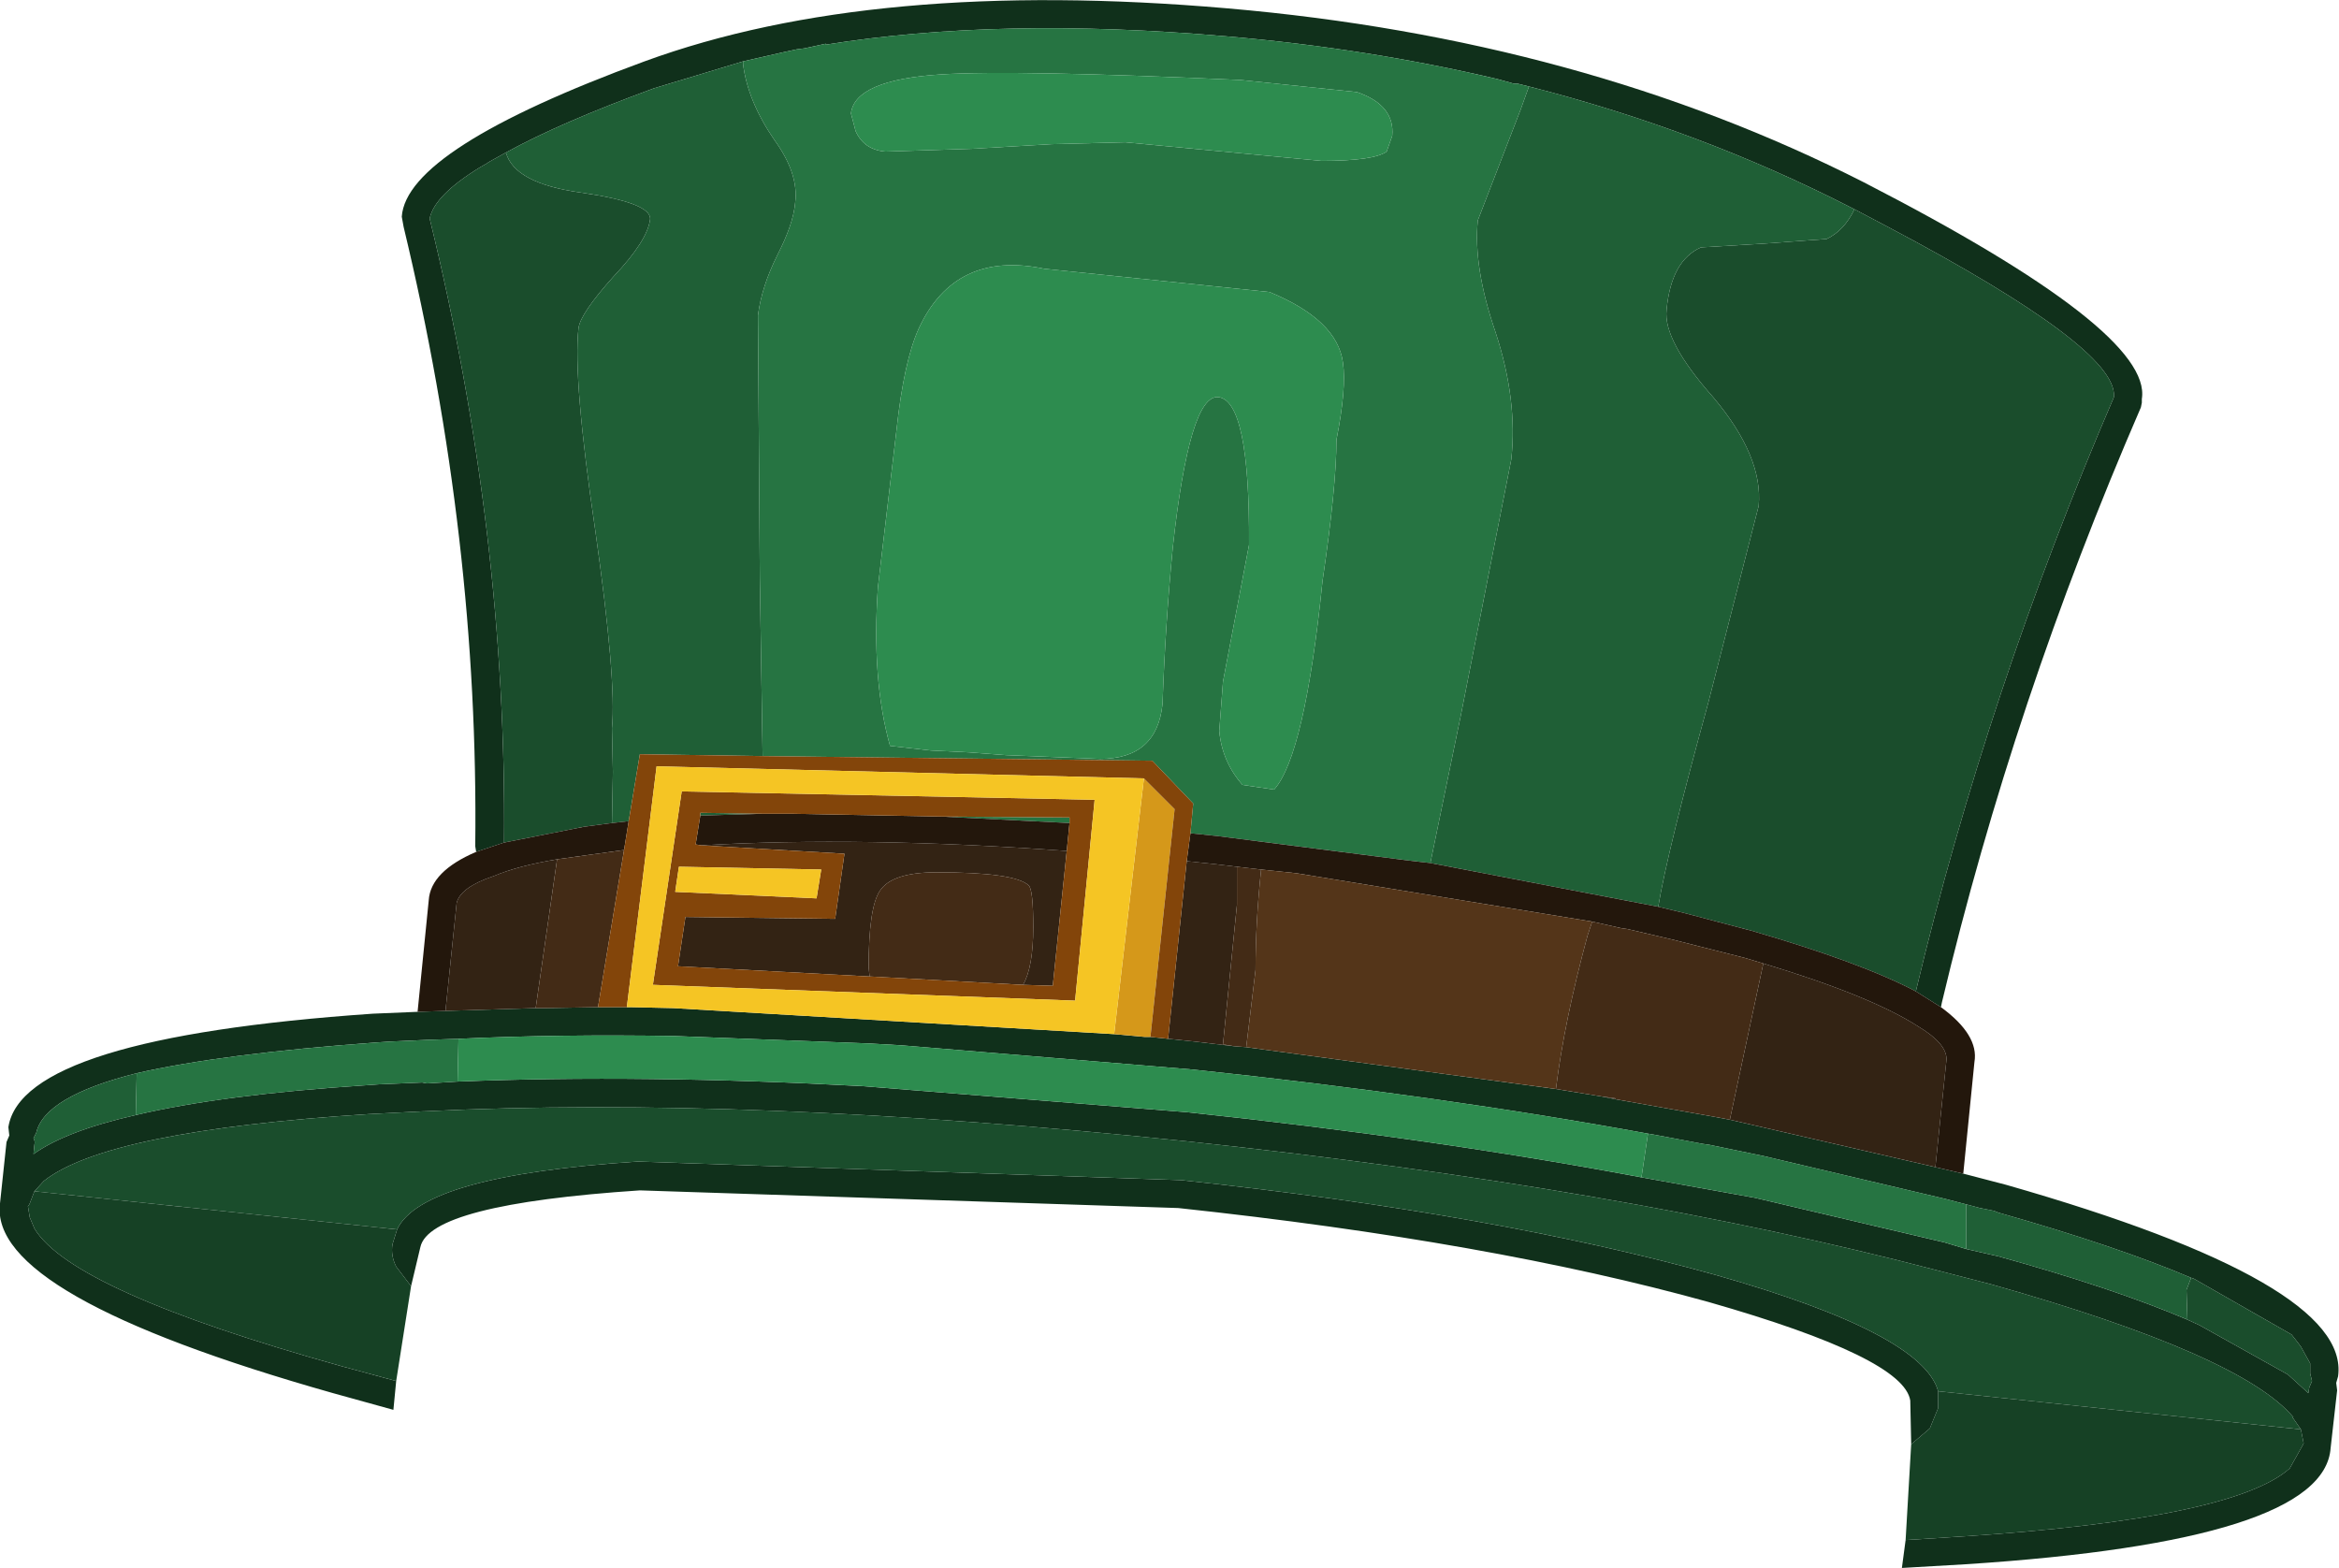 <?xml version="1.0" encoding="UTF-8" standalone="no"?>
<svg xmlns:ffdec="https://www.free-decompiler.com/flash" xmlns:xlink="http://www.w3.org/1999/xlink" ffdec:objectType="shape" height="84.3px" width="125.75px" xmlns="http://www.w3.org/2000/svg">
  <g transform="matrix(1.0, 0.0, 0.0, 1.0, 43.25, 8.6)">
    <path d="M38.95 -3.95 L38.35 -4.1 38.15 -4.1 37.25 -4.35 Q30.25 -6.0 22.65 -6.65 10.5 -7.7 1.15 -6.2 L1.15 -6.25 0.0 -6.0 -0.4 -5.95 -1.1 -5.8 -3.3 -5.3 -8.1 -3.85 Q-13.15 -2.0 -16.05 -0.4 L-16.95 0.1 -17.1 0.2 -17.45 0.4 Q-19.9 1.9 -20.15 3.15 -16.0 20.1 -16.15 36.7 L-17.65 37.2 -17.7 36.9 Q-17.5 20.45 -21.55 3.6 L-21.65 3.05 Q-21.4 -0.6 -8.6 -5.3 3.7 -9.8 22.75 -8.15 41.8 -6.5 56.95 1.2 72.5 9.2 71.9 12.85 L71.9 13.05 71.85 13.3 Q65.0 29.1 61.15 45.3 L61.1 45.55 59.75 44.7 Q63.6 28.55 70.4 12.75 L70.4 12.7 Q70.55 10.1 58.25 3.6 L56.45 2.65 56.25 2.55 Q48.15 -1.6 38.95 -3.95 M-18.6 47.25 L-20.05 47.3 -20.1 47.3 -22.3 47.4 -23.05 47.45 Q-31.3 48.05 -35.9 49.1 -40.85 50.35 -41.3 52.3 L-41.45 52.6 Q-41.35 52.75 -41.4 52.95 L-41.45 53.45 Q-39.7 52.2 -35.95 51.35 -31.3 50.25 -23.6 49.75 L-22.9 49.7 -20.55 49.6 -20.3 49.65 -18.65 49.55 Q-8.7 49.15 3.2 49.8 L5.05 49.95 20.6 51.2 Q33.8 52.6 45.0 54.7 L51.1 55.8 61.3 58.2 62.45 58.55 64.2 58.95 Q70.35 60.65 74.35 62.35 L75.0 62.65 79.75 65.3 80.85 66.3 80.9 66.0 81.05 65.65 80.95 65.25 80.95 64.7 80.45 63.8 80.3 63.6 79.95 63.15 74.7 60.15 74.55 60.1 Q70.55 58.4 64.2 56.6 L63.95 56.5 63.2 56.35 62.45 56.15 61.3 55.85 51.55 53.55 48.65 52.95 48.3 52.9 45.65 52.4 45.35 52.35 Q34.15 50.3 20.85 48.9 L5.2 47.6 3.45 47.5 -7.05 47.1 Q-13.15 47.0 -18.6 47.25 M-21.95 65.65 L-22.1 67.2 -25.35 66.3 Q-43.9 61.05 -43.25 56.1 L-42.9 52.8 -42.75 52.45 -42.8 52.0 Q-42.05 47.2 -23.2 45.9 L-20.8 45.8 -19.3 45.75 -14.45 45.6 -13.95 45.6 -11.1 45.55 -10.95 45.55 -9.9 45.55 -9.55 45.55 -9.3 45.55 -7.05 45.6 16.65 47.0 18.3 47.15 18.6 47.15 19.55 47.25 21.0 47.4 23.1 47.65 23.75 47.7 24.85 47.85 40.4 49.95 42.85 50.35 43.6 50.5 48.95 51.45 49.75 51.6 60.8 54.15 62.3 54.5 64.6 55.1 Q83.15 60.4 82.45 65.4 L82.35 65.75 82.4 66.15 82.05 69.25 Q81.7 74.25 62.45 75.5 L59.0 75.7 59.2 74.2 62.35 74.0 Q76.8 73.05 79.85 70.35 L80.55 69.1 80.6 69.0 80.55 68.75 80.45 68.25 80.0 67.6 80.05 67.6 Q77.25 64.25 63.8 60.45 L60.9 59.7 Q43.95 55.25 20.45 52.75 -3.1 50.3 -20.45 51.15 L-20.5 51.15 -23.45 51.3 Q-37.5 52.2 -40.9 54.9 L-41.4 55.45 -41.65 56.1 -41.7 56.2 -41.75 56.25 -41.65 56.85 -41.4 57.45 Q-39.4 60.8 -24.9 64.85 L-21.95 65.65 M59.5 69.05 L59.45 66.7 Q59.1 64.4 48.6 61.4 36.9 58.15 20.1 56.35 L-8.85 55.4 Q-20.15 56.15 -20.65 58.45 L-21.15 60.55 -21.95 59.5 Q-22.25 58.9 -22.15 58.3 L-21.9 57.5 Q-20.55 54.6 -8.95 53.85 L20.25 54.85 Q37.15 56.65 49.0 59.95 60.1 63.1 60.95 66.2 L60.95 67.0 60.95 67.1 60.5 68.2 59.5 69.05" fill="#10301b" fill-rule="evenodd" stroke="none"/>
    <path d="M56.45 2.65 L58.25 3.6 Q70.55 10.1 70.4 12.7 L70.4 12.75 Q63.6 28.55 59.75 44.7 56.8 43.15 50.95 41.45 L47.35 40.5 45.9 40.15 Q46.4 37.15 48.6 29.15 L51.3 18.6 Q51.55 15.95 48.85 12.75 46.15 9.7 46.35 8.05 46.6 5.4 48.2 4.7 L51.55 4.5 54.95 4.25 Q55.9 3.8 56.45 2.65 M-16.15 36.7 Q-16.0 20.1 -20.15 3.15 -19.9 1.9 -17.45 0.4 L-17.1 0.2 -16.95 0.1 -16.05 -0.4 Q-15.6 1.25 -12.05 1.75 -8.2 2.3 -8.3 3.2 -8.45 4.35 -10.25 6.25 -12.05 8.25 -12.15 9.05 -12.45 11.75 -11.25 19.9 -10.1 28.0 -10.35 30.55 L-10.3 32.9 -10.35 35.65 -11.85 35.85 -16.15 36.7 M74.55 60.1 L74.7 60.15 79.95 63.15 80.3 63.6 80.45 63.8 80.95 64.7 80.95 65.25 81.05 65.65 80.9 66.0 80.85 66.3 79.75 65.3 75.0 62.65 74.35 62.35 74.3 60.75 74.55 60.1 M-41.4 55.45 L-40.9 54.9 Q-37.5 52.2 -23.45 51.3 L-20.5 51.15 -20.45 51.15 Q-3.1 50.3 20.45 52.75 43.95 55.25 60.9 59.7 L63.8 60.45 Q77.25 64.25 80.05 67.6 L80.0 67.6 80.45 68.25 60.95 66.2 Q60.1 63.1 49.0 59.95 37.15 56.65 20.25 54.85 L-8.95 53.85 Q-20.55 54.6 -21.9 57.5 L-41.4 55.45" fill="#1a4d2c" fill-rule="evenodd" stroke="none"/>
    <path d="M38.95 -3.95 Q48.15 -1.6 56.25 2.55 L56.45 2.65 Q55.9 3.8 54.95 4.25 L51.55 4.5 48.2 4.7 Q46.6 5.4 46.35 8.05 46.15 9.7 48.85 12.75 51.55 15.95 51.3 18.6 L48.6 29.15 Q46.4 37.15 45.9 40.15 L33.65 37.8 35.3 29.8 38.0 16.1 Q38.35 12.9 37.15 9.25 35.95 5.75 36.2 3.25 L38.5 -2.7 38.95 -3.95 M-16.05 -0.4 Q-13.15 -2.0 -8.1 -3.85 L-3.3 -5.3 -3.3 -5.15 Q-3.05 -3.15 -1.6 -1.05 -0.3 0.75 -0.5 2.3 -0.6 3.45 -1.45 5.1 -2.3 6.8 -2.5 8.35 L-2.4 22.5 -2.25 32.05 -8.85 31.95 -9.45 35.55 -10.35 35.65 -10.3 32.9 -10.35 30.55 Q-10.1 28.0 -11.25 19.9 -12.45 11.75 -12.15 9.05 -12.05 8.25 -10.25 6.25 -8.45 4.35 -8.3 3.2 -8.2 2.3 -12.05 1.75 -15.6 1.25 -16.05 -0.4 M62.45 56.15 L63.2 56.35 63.95 56.5 64.2 56.6 Q70.55 58.4 74.55 60.1 L74.3 60.75 74.35 62.35 Q70.35 60.65 64.2 58.95 L62.45 58.55 62.45 56.15 M-35.95 51.35 Q-39.7 52.2 -41.45 53.45 L-41.4 52.95 Q-41.35 52.75 -41.45 52.6 L-41.3 52.3 Q-40.85 50.35 -35.9 49.1 L-35.95 51.35 M-5.6 35.25 L-5.6 35.1 -2.25 35.15 -5.6 35.25" fill="#1f5f36" fill-rule="evenodd" stroke="none"/>
    <path d="M23.45 -4.3 Q11.3 -4.85 7.35 -4.6 2.7 -4.3 2.5 -2.5 L2.75 -1.55 Q3.2 -0.55 4.35 -0.45 L9.0 -0.6 13.3 -0.85 17.25 -0.95 27.8 0.05 Q30.6 0.05 31.3 -0.45 L31.6 -1.3 Q31.75 -2.95 29.7 -3.65 L23.45 -4.3 M-3.3 -5.3 L-1.1 -5.8 -0.4 -5.95 0.0 -6.0 1.15 -6.25 1.15 -6.2 Q10.5 -7.7 22.65 -6.65 30.25 -6.0 37.25 -4.35 L38.15 -4.1 38.35 -4.1 38.95 -3.95 38.5 -2.7 36.2 3.25 Q35.95 5.75 37.15 9.25 38.35 12.9 38.0 16.1 L35.3 29.8 33.65 37.8 33.2 37.75 32.35 37.65 22.2 36.35 20.75 36.2 20.9 34.6 18.7 32.3 -2.25 32.05 -2.4 22.5 -2.5 8.35 Q-2.3 6.8 -1.45 5.1 -0.6 3.45 -0.5 2.3 -0.3 0.75 -1.6 -1.05 -3.05 -3.15 -3.3 -5.15 L-3.3 -5.3 M-35.9 49.1 Q-31.3 48.05 -23.05 47.45 L-22.3 47.4 -20.1 47.3 -20.05 47.3 -18.6 47.25 -18.65 49.55 -20.3 49.65 -20.55 49.6 -22.9 49.7 -23.6 49.75 Q-31.3 50.25 -35.95 51.35 L-35.9 49.1 M45.35 52.35 L45.65 52.4 48.3 52.9 48.65 52.95 51.55 53.55 61.3 55.85 62.45 56.15 62.45 58.55 61.3 58.2 51.1 55.8 45.0 54.7 45.35 52.35 M7.3 35.3 L14.25 35.35 14.25 35.65 7.3 35.3 M12.9 5.85 Q8.1 4.85 6.15 9.05 5.35 10.8 4.95 14.5 L3.95 22.95 Q3.6 27.95 4.6 31.5 L6.8 31.75 8.85 31.85 10.85 32.0 15.9 32.2 Q18.95 32.2 19.25 29.25 19.4 25.0 19.8 20.85 20.7 12.6 22.25 12.75 23.95 12.95 23.9 20.7 L22.5 28.05 22.3 30.7 Q22.45 32.35 23.55 33.6 L25.25 33.85 Q26.9 32.0 27.85 22.65 28.6 17.55 28.6 15.05 29.15 12.25 28.95 10.9 28.65 8.6 25.0 7.1 L12.9 5.85" fill="#267442" fill-rule="evenodd" stroke="none"/>
    <path d="M23.45 -4.3 L29.7 -3.65 Q31.75 -2.95 31.6 -1.3 L31.3 -0.45 Q30.6 0.05 27.8 0.05 L17.25 -0.95 13.3 -0.85 9.0 -0.6 4.35 -0.45 Q3.2 -0.55 2.75 -1.55 L2.5 -2.5 Q2.7 -4.3 7.35 -4.6 11.3 -4.85 23.45 -4.3 M-18.6 47.25 Q-13.15 47.0 -7.05 47.1 L3.45 47.5 5.2 47.6 20.85 48.9 Q34.15 50.3 45.35 52.35 L45.0 54.7 Q33.8 52.6 20.6 51.2 L5.05 49.95 3.2 49.8 Q-8.7 49.15 -18.65 49.55 L-18.6 47.25 M12.9 5.85 L25.0 7.1 Q28.65 8.6 28.95 10.9 29.15 12.25 28.6 15.05 28.6 17.55 27.85 22.65 26.9 32.0 25.25 33.85 L23.55 33.6 Q22.45 32.35 22.3 30.7 L22.5 28.05 23.9 20.7 Q23.95 12.95 22.25 12.75 20.7 12.6 19.8 20.85 19.4 25.0 19.25 29.25 18.95 32.2 15.9 32.2 L10.85 32.0 8.85 31.85 6.8 31.75 4.6 31.5 Q3.6 27.95 3.95 22.95 L4.95 14.5 Q5.35 10.8 6.15 9.05 8.1 4.85 12.9 5.85" fill="#2d8c4f" fill-rule="evenodd" stroke="none"/>
    <path d="M60.8 54.15 L49.75 51.6 50.05 50.2 51.55 43.2 Q57.35 44.95 59.9 46.6 61.4 47.5 61.4 48.35 L60.8 54.15 M43.6 50.5 L42.85 50.35 43.6 50.45 43.6 50.5 M23.1 47.65 L21.0 47.4 19.55 47.25 20.55 37.7 22.0 37.85 23.25 38.0 23.25 40.05 22.5 47.55 23.1 47.65 M-14.45 45.6 L-19.3 45.75 -18.7 39.95 Q-18.5 39.1 -16.7 38.5 -15.4 37.95 -13.3 37.6 L-14.45 45.6 M14.1 37.15 L13.35 44.4 11.75 44.35 Q12.3 43.4 12.3 41.25 12.3 39.2 12.05 39.0 11.3 38.3 7.1 38.3 4.7 38.3 4.05 39.3 3.45 40.2 3.45 43.4 L3.5 43.9 -6.8 43.35 -6.4 40.7 1.65 40.8 2.15 37.3 -5.55 36.85 Q3.1 36.35 14.1 37.15" fill="#332314" fill-rule="evenodd" stroke="none"/>
    <path d="M-21.95 65.65 L-24.9 64.85 Q-39.4 60.8 -41.4 57.45 L-41.65 56.85 -41.75 56.25 -41.7 56.2 -41.65 56.1 -41.4 55.45 -21.9 57.5 -22.15 58.3 Q-22.25 58.9 -21.95 59.5 L-21.15 60.55 -21.95 65.65 M80.45 68.25 L80.55 68.75 80.6 69.0 80.55 69.1 79.85 70.35 Q76.8 73.05 62.35 74.0 L59.2 74.2 59.5 69.05 60.5 68.2 60.95 67.1 60.95 67.0 60.95 66.2 80.45 68.25" fill="#164125" fill-rule="evenodd" stroke="none"/>
    <path d="M59.75 44.7 L61.1 45.55 Q63.15 47.05 62.9 48.5 L62.3 54.5 60.8 54.15 61.4 48.35 Q61.4 47.5 59.9 46.6 57.35 44.95 51.55 43.2 L50.55 42.9 46.6 41.9 44.25 41.35 43.9 41.3 42.35 40.95 26.45 38.35 24.55 38.15 23.25 38.0 22.0 37.85 20.55 37.7 20.75 36.2 22.2 36.35 32.35 37.65 33.2 37.75 33.65 37.8 45.9 40.15 47.35 40.5 50.95 41.45 Q56.8 43.15 59.75 44.7 M-17.65 37.2 L-16.15 36.7 -11.85 35.85 -10.35 35.65 -9.45 35.55 -9.7 37.1 -11.5 37.35 -13.3 37.6 Q-15.4 37.95 -16.7 38.5 -18.5 39.1 -18.7 39.95 L-19.3 45.75 -20.8 45.8 -20.2 39.8 Q-20.1 38.25 -17.65 37.2 M-2.25 35.15 L-0.9 35.15 -0.7 35.15 7.3 35.3 14.25 35.65 14.1 37.15 Q3.1 36.35 -5.55 36.85 L-5.85 36.8 -5.6 35.25 -2.25 35.15" fill="#23170c" fill-rule="evenodd" stroke="none"/>
    <path d="M40.4 49.95 L24.85 47.85 23.75 47.7 24.25 43.55 Q24.25 41.0 24.55 38.15 L26.45 38.35 42.35 40.95 42.1 41.7 Q40.85 46.3 40.4 49.95" fill="#543519" fill-rule="evenodd" stroke="none"/>
    <path d="M49.75 51.6 L48.95 51.45 43.6 50.5 43.6 50.45 42.85 50.35 40.4 49.95 Q40.85 46.3 42.1 41.7 L42.35 40.95 43.9 41.3 44.25 41.35 46.6 41.9 50.55 42.9 51.55 43.2 50.05 50.2 49.75 51.6 M23.75 47.7 L23.1 47.65 22.5 47.55 23.25 40.05 23.25 38.0 24.55 38.15 Q24.25 41.0 24.25 43.55 L23.75 47.7 M-11.1 45.55 L-13.95 45.6 -14.45 45.6 -13.3 37.6 -11.5 37.35 -9.7 37.1 -11.1 45.55 M11.75 44.35 L3.5 43.9 3.45 43.4 Q3.45 40.2 4.05 39.3 4.7 38.3 7.1 38.3 11.3 38.3 12.05 39.0 12.3 39.2 12.3 41.25 12.3 43.4 11.75 44.35" fill="#432b16" fill-rule="evenodd" stroke="none"/>
    <path d="M18.6 47.15 L18.3 47.15 16.65 47.0 18.25 33.25 19.9 34.9 18.6 47.15" fill="#d5981a" fill-rule="evenodd" stroke="none"/>
    <path d="M-2.25 32.05 L18.7 32.3 20.9 34.6 20.75 36.2 20.55 37.7 19.55 47.25 18.6 47.15 19.9 34.9 18.25 33.25 -7.95 32.6 -9.55 45.55 -9.9 45.55 -10.95 45.55 -11.1 45.55 -9.7 37.1 -9.45 35.55 -8.85 31.95 -2.25 32.05 M-2.25 35.15 L-5.6 35.1 -5.6 35.25 -5.85 36.8 -5.55 36.85 2.15 37.3 1.65 40.8 -6.4 40.7 -6.8 43.35 3.5 43.9 11.75 44.35 13.35 44.4 14.1 37.15 14.25 35.65 14.25 35.35 7.3 35.3 -0.7 35.15 -0.9 35.15 -2.25 35.15 M0.9 38.15 L-6.75 38.0 -6.95 39.35 0.65 39.7 0.9 38.15 M-8.15 44.35 L-6.6 33.95 15.6 34.4 14.55 45.2 -8.15 44.35" fill="#83450a" fill-rule="evenodd" stroke="none"/>
    <path d="M16.65 47.0 L-7.05 45.6 -9.3 45.55 -9.55 45.55 -7.95 32.6 18.25 33.25 16.65 47.0 M0.9 38.15 L0.65 39.7 -6.95 39.35 -6.75 38.0 0.9 38.15 M-8.15 44.35 L14.55 45.2 15.6 34.4 -6.6 33.95 -8.15 44.35" fill="#f5c524" fill-rule="evenodd" stroke="none"/>
  </g>
</svg>
